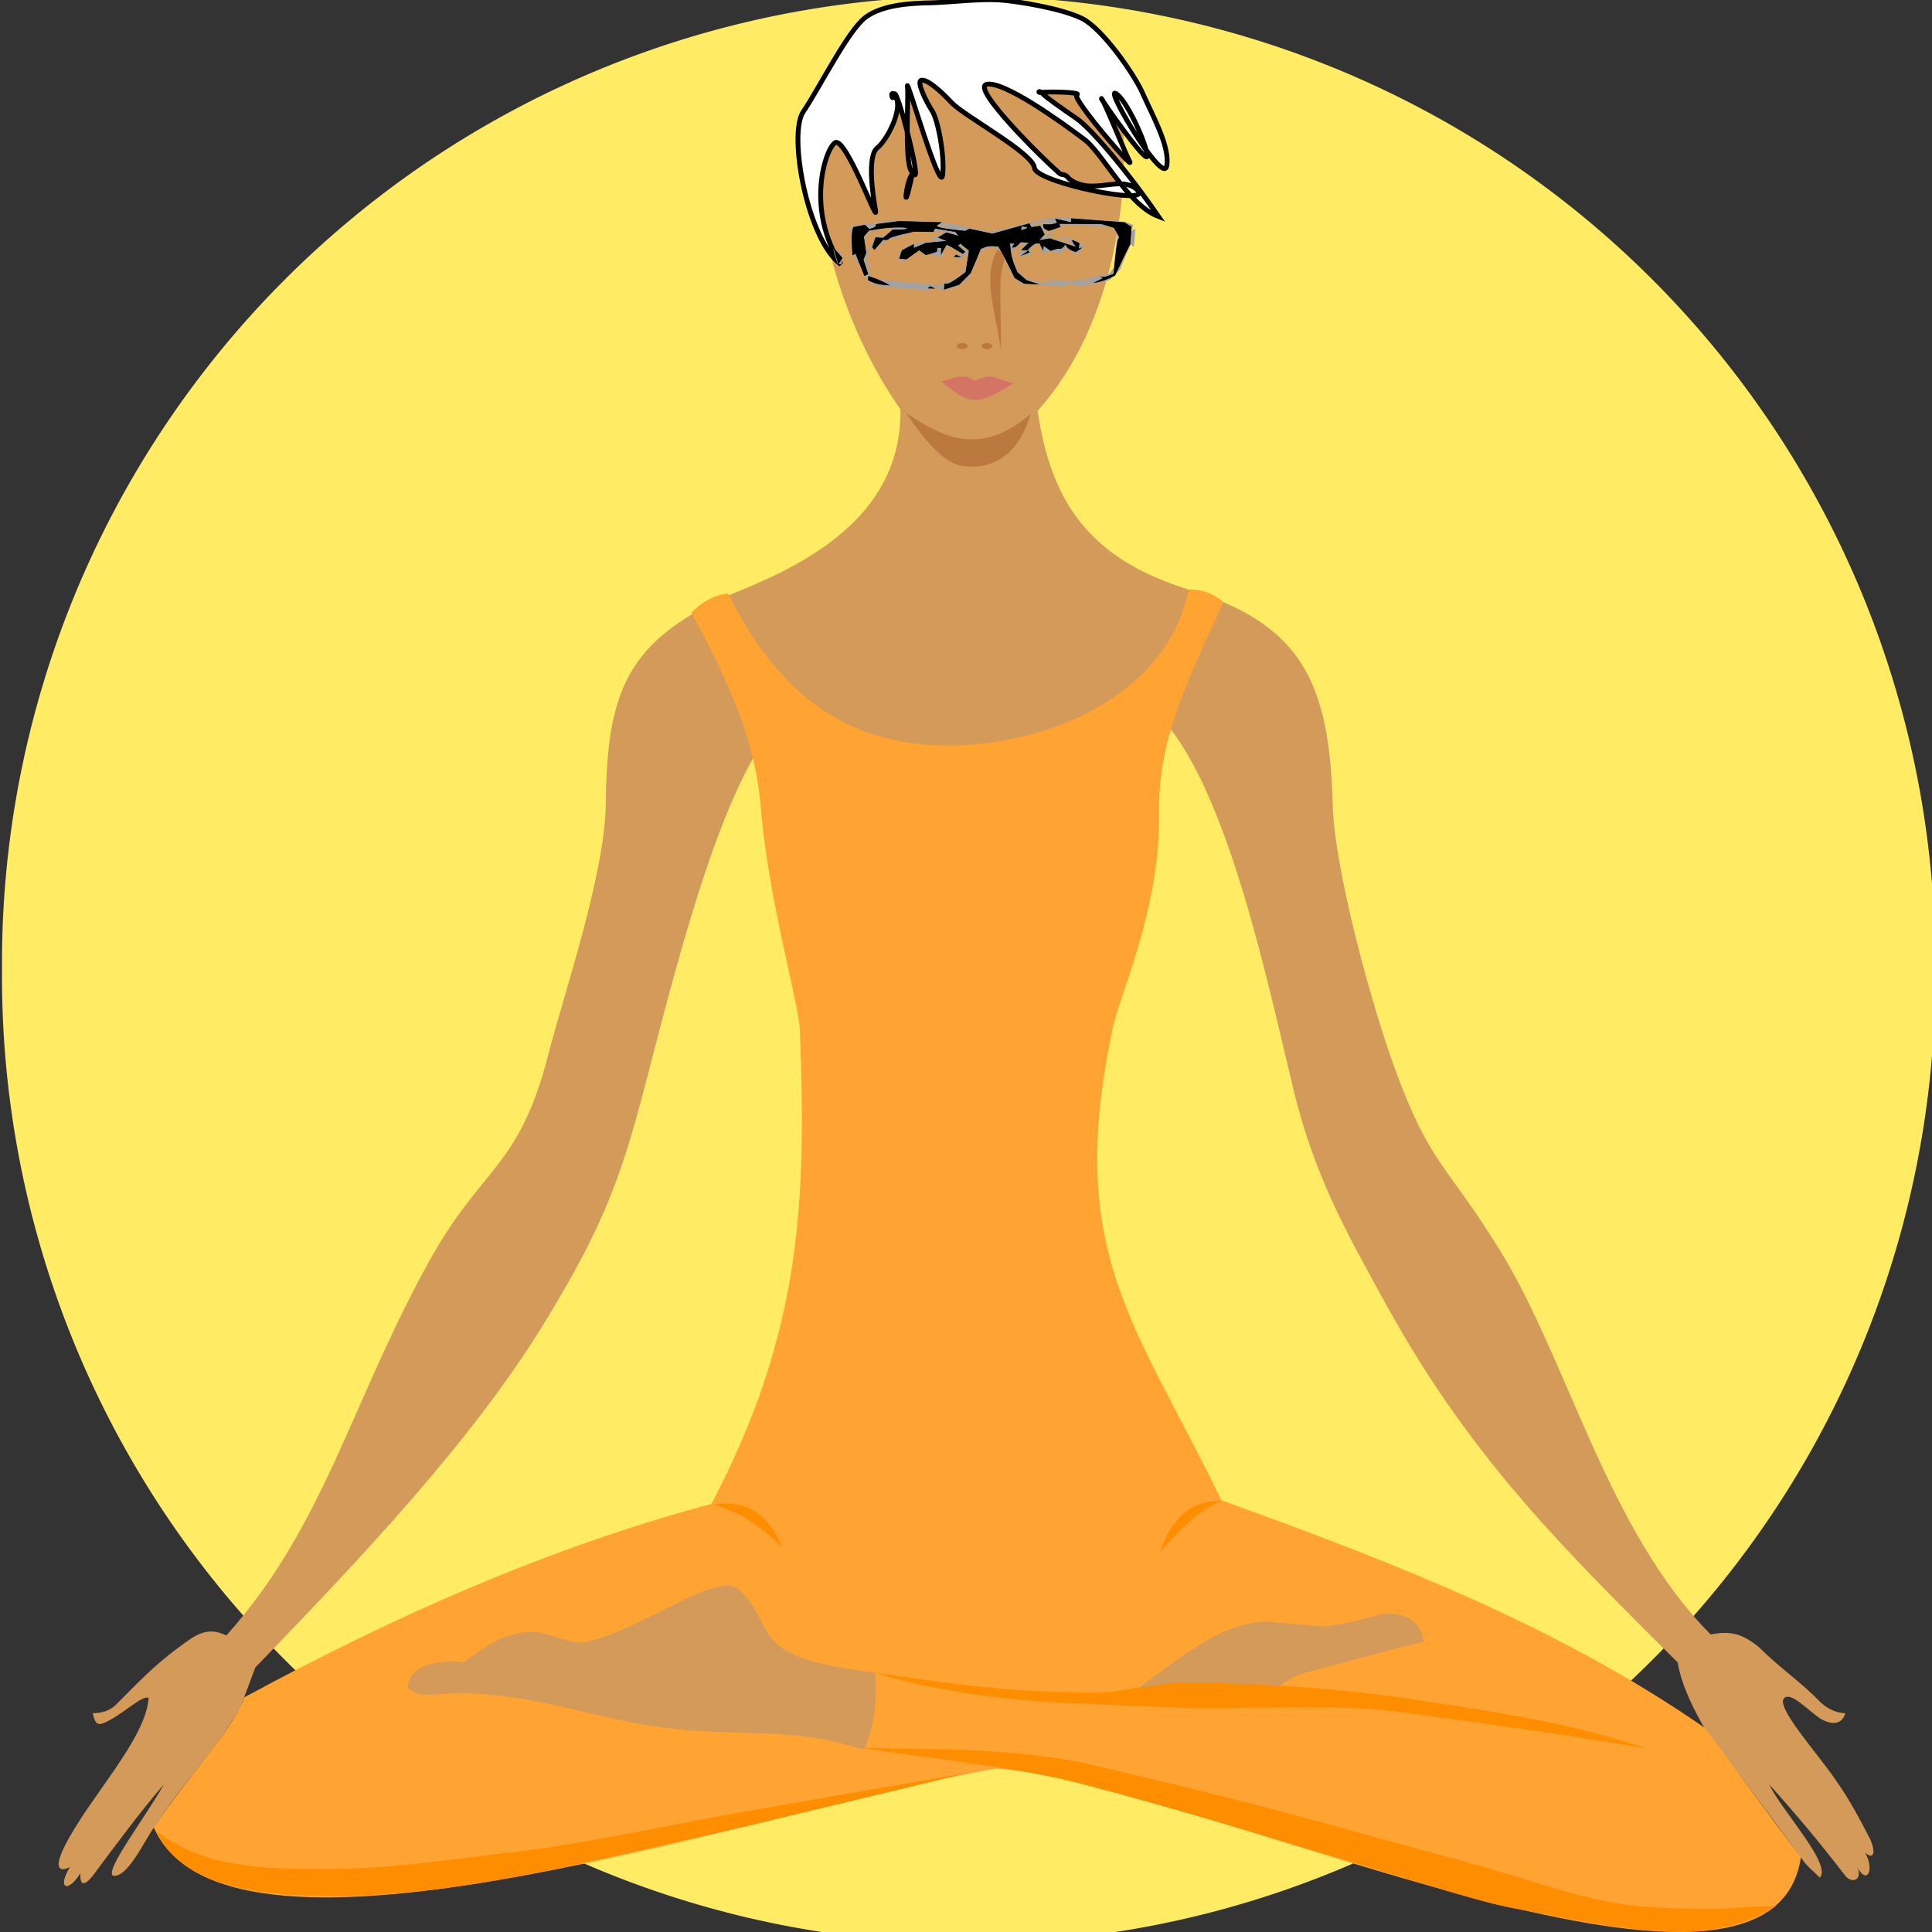 <?xml version="1.0" encoding="utf-8"?>
<svg id="svg2" viewBox="0 0 80 80" xmlns="http://www.w3.org/2000/svg">
  <rect x="0" y="0" width="80" height="80" fill="#333333" stroke="none"/>
  <g id="g3022" transform="matrix(1, 0, 0, 1, 0, -38.856)">
    <g id="g3961" transform="matrix(1, 0, 0, 1, 2.427, -0)">
      <path id="path5500" style="fill:#ffeb64" d="m385.88 464.96a78.792 78.792 0 1 1 -157.58 0 78.792 78.792 0 1 1 157.58 0z" transform="matrix(.508 0 0 .508 -118.32 -157.19)"/>
      <path id="path198" style="fill:#d39a59" d="m38.096 39.059c-2.792 0.043-5.674 1.262-6.352 3.597-1.06 4.525 0.816 9.886 3.113 13.146 0.08 4.647-4.353 6.607-7.152 7.719-4.142 1.912-5.003 3.933-5.048 8.624-0.028 2.897-1.745 7.893-2.372 10.353-1.216 4.768-2.745 4.603-4.962 8.621-3.236 5.865-4.331 10.946-8.378 15.458-0.804-0.397-1.302-0.007-1.956 0.484-1.013 0.728-1.782 1.551-2.66 2.429-0.26 0.223-0.589 0.308-0.915 0.306 0.079 0.376 0.173 0.513 0.421 0.421 0.752-0.295 1.635-1.205 1.893-1.052-0.117 1.716-2.462 4.121-3.471 6.122-0.477 0.954-0.217 1.098 0.213 0.88-0.54 0.872-0.102 1.105 0.43 0.263-0.014 0.498 0.142 0.552 0.515 0.097 0.945-1.267 1.931-2.607 2.945-3.786-0.831 1.468-2.473 3.583-2.103 3.786 0.595 0.091 1.267-1.401 1.687-1.997 1.288-1.952 2.464-3.099 3.571-4.944l0.631-1.683c4.377-4.533 8.996-9.401 11.989-14.303 2.412-3.951 3.143-5.95 4.153-9.813 0.976-3.735 2.548-10.169 4.471-13.534 5.075 2.025 12.363 2.145 17.248-1.262 2.564 3.296 4.094 10.725 5.118 14.947 0.865 3.568 2.127 5.826 3.893 9.024 3.563 6.449 7.59 10.298 12.023 14.731 0.165 0.992 0.699 2.006 1.126 2.75 1.596 2.104 2.412 3.193 3.993 5.348 0.259 0.38 0.444 0.487 0.771 0.814 0.499-0.561-1.562-2.745-2.103-3.864 1.124 1.248 2.102 2.417 3.155 3.786 0.28 0.353 0.736 0.156 0.493-0.34 0.475 0.786 0.697-0.03 0.323-0.609 0.358 0.28 0.451 0.026 0.235-0.523-0.463-0.91-0.927-1.761-1.472-2.524-0.757-1.108-2.507-3.036-2.103-3.365 0.285-0.259 0.973 0.508 1.472 0.841 0.58 0.361 0.952 0.175 1.052-0.21-0.288-0.013-0.64-0.109-0.997-0.425-0.866-0.898-1.697-1.428-2.579-2.31-0.703-0.569-1.186-0.685-1.998-0.526-4.242-4.257-5.914-11.306-8.659-15.794-2.272-3.714-2.943-3.588-4.425-7.65-0.933-2.56-2.498-8.174-2.57-10.947-0.133-5.082-1.335-7.398-5.816-8.831-4.155-1.249-5.832-3.545-6.399-7.449 3.183-3.539 4.015-9.258 3.365-13.377-0.314-2.338-3.014-3.471-5.805-3.429z"/>
      <path id="path202" style="fill:#ffa433" d="m27.721 63.434c-0.598 0.06-1.116 0.374-1.517 0.791 1.972 3.633 2.73 5.854 2.896 8.356 0.355 3.717 1.482 7.537 1.593 8.889 0.27 7.114 0.093 12.527-3.66 19.658-6.765 1.813-13.203 4.682-19.35 8.014-0.344 1.131-2.147 3.057-3.745 5.384 3.13 7.08 25.451-0.837 34.9-2.444 8.551 0.691 32.078 12.123 33.307 3.676-1.429-1.861-2.729-3.72-3.985-5.356-6.101-4.238-13.066-6.913-20.01-9.421-3.586-7.401-6.492-10.279-4.49-19.593 0.241-1.256 1.976-4.903 1.904-8.88-0.035-2.884 1.001-5.122 2.671-8.718-0.373-0.309-0.825-0.544-1.441-0.523-0.885 4.425-5.923 6.486-10.023 6.458-4.1-0.028-6.946-2.051-9.05-6.292z"/>
      <path id="path204" d="m44.738 108.73c1.667-1.189 3.365-2.676 5.258-2.734 0.771 0.07 1.542 0.14 2.313 0.21 0.969-0.061 1.799-0.361 2.524-0.523 0.882-0.105 1.63 0.34 1.683 1.154-1.844 0.436-3.073 0.821-4.837 1.262-0.587 0.174-1.032 0.456-1.472 0.841-1.99 0.02-3.409-0.026-5.468-0.21z" style="fill:#d39a59"/>
      <path id="path220" d="m28.148 104.64c-1.031-0.69-4.049 1.75-6.334 2.207-0.766 0.121-1.478-0.436-2.313-0.421-1.046 0.044-1.903 0.638-2.734 1.262-1.146-0.133-2.286 0.162-2.313 1.052 0.492 0.537 1.472 0.139 2.713 0.235 2.933 0.164 5.154 1.046 7.761 1.403 3.108 0.423 5.481-0.035 8.244 0.886h0.21c0.411-1.104 0.524-1.911 0.421-3.155-5.435-0.622-3.949-1.824-5.654-3.469z" style="fill:#d39a59"/>
      <path id="path224" style="fill:#ff8d00" d="m33.356 111.24c3.069 0.046 6.19 0.017 9.178 0.639 4.439 1.027 7.781 1.868 11.987 3.057 2.881 0.777 4.526 1.214 6.644 1.875 2.905 0.896 3.906 1.045 6.904 1.09 1.284 0.029 2.03-0.141 3.039-0.116-0.871 0.595-2.052 0.893-3.1 1.035-2.368 0.14-5.01-0.409-7.321-0.87-1.568-0.231-3.997-1.052-6.421-1.772-3.597-1.07-8.171-2.516-12.785-3.678-2.909-0.621-6.965-1.033-8.125-1.259z"/>
      <path id="path226" d="m33.801 108.12c3.322 0.488 5.884 0.828 9.045 0.828 0.87 0.003 1.311-0.146 1.893-0.21 0.701-0.07 1.224-0.231 2.103-0.21 3.274 0.052 5.622 0.203 8.833 0.631 3.602 0.565 6.615 0.943 10.095 2.103-3.283-0.572-6.584-1.022-9.885-1.472-3.089-0.435-6.348-0.15-9.044-0.21-1.727-0.068-3.275-0.122-5.258-0.21-2.622-0.15-5.353-0.499-7.783-1.248z" style="fill:#ff8d00"/>
      <path id="path228" d="m11.745 116.24c2.354-0.045 5.175-0.474 7.517-0.745 2.882-0.366 6.061-1.077 9.087-1.614 3.9-0.68 6.18-1.075 9.27-1.612-2.874 0.714-6.308 1.517-9.183 2.218-3.03 0.669-5.021 1.181-9.09 2.006-2.409 0.453-5.118 0.863-7.627 0.869-2.48-0.007-6.436-0.031-7.672-2.682 2.295 1.734 5.081 1.546 7.699 1.56z" style="fill:#ff8d00"/>
      <path id="path232" d="m39.937 48.195c-2.144 1.253-1.179 3.065-0.913 5.205 0.003-3.265-0.296-3.413 0.913-5.205z" style="fill:#bb783f"/>
      <path id="path236" d="m36.555 54.648c0.547-0.111 0.868-0.374 1.381-0.029 0.774-0.359 0.876-0.06 1.597 0.115-1.449 0.876-1.746 0.978-2.978-0.086z" style="fill:#d37465"/>
      <path id="path3345" style="fill:#bb783f" d="m81.838 47.71c0 0.103-0.148 0.187-0.331 0.187s-0.331-0.084-0.331-0.187 0.148-0.187 0.331-0.187 0.331 0.084 0.331 0.187z" transform="matrix(.673 0 0 .673 -17.443 21.077)"/>
      <path id="path3347" style="fill:#bb783f" d="m81.838 47.71c0 0.103-0.148 0.187-0.331 0.187s-0.331-0.084-0.331-0.187 0.148-0.187 0.331-0.187 0.331 0.084 0.331 0.187z" transform="matrix(.673 0 0 .673 -16.416 21.077)"/>
      <path id="path200" d="m35.094 55.957c1.547 2.301 2.21 2.203 2.741 2.221 0.531 0.019 1.846-0.202 2.409-2.174-2.105 1.788-3.652 0.952-5.15-0.047z" style="fill:#bb783f"/>
      <path id="path3361" style="fill:#ff8d00" d="m27.092 101.16c1.146 0.289 2.056 0.953 2.87 1.772-0.506-1.211-1.305-2.018-2.87-1.772z"/>
      <path id="path3363" style="fill:#ff8d00" d="m48.158 101.01c-1.17-0.041-2.041 0.607-2.546 2.097 0.826-0.925 1.655-1.762 2.546-2.097z"/>
    </g>
  </g>
  <g transform="matrix(1, -0.014, -0.001, 1, 141.253, 84.761)">
    <path d="M -105.514 -85.509 C -106.24 -84.96 -107.431 -82.579 -108.071 -81.652 C -108.713 -80.726 -107.885 -76.301 -106.507 -75.304 C -107.942 -77.548 -107.202 -80 -106.77 -80.338 C -106.337 -80.677 -104.964 -76.868 -105.076 -77.508 C -105.188 -78.149 -105.434 -79.769 -105.009 -80.105 C -104.585 -80.44 -103.954 -81.687 -104.236 -82.186 C -104.518 -82.685 -104.394 -81.875 -104.309 -82.308 C -104.224 -82.742 -103.183 -78.675 -103.469 -78.985 C -103.754 -79.296 -104.049 -76.652 -103.542 -79.067 C -103.911 -79.268 -103.699 -82.155 -103.761 -82.637 C -103.823 -83.119 -102.39 -78.115 -102.3 -78.944 C -102.21 -79.773 -102.5 -81.244 -102.738 -81.611 C -102.976 -81.978 -103.415 -82.856 -103.176 -82.884 C -102.938 -82.909 -102.447 -82.493 -101.934 -81.94 C -101.422 -81.386 -98.548 -79.798 -98.5 -79.191 C -98.453 -78.582 -93.529 -77.52 -94.226 -78.206 C -94.924 -78.891 -96.08 -77.976 -97.039 -78.698 C -97.34 -79.051 -97.31 -78.747 -97.587 -79.067 C -97.974 -79.389 -101.178 -82.556 -100.473 -82.678 C -99.768 -82.8 -97.485 -81.144 -96.491 -80.381 C -95.716 -79.863 -94.678 -77.621 -93.358 -77.102 C -94.741 -79.126 -96.202 -80.818 -96.747 -81.201 C -97.292 -81.583 -98.015 -82.093 -98.172 -82.268 C -98.328 -82.442 -98.385 -82.272 -98.208 -82.308 C -98.032 -82.346 -96.51 -82.302 -96.747 -82.186 C -96.983 -82.07 -94.328 -78.954 -94.555 -79.395 C -94.782 -79.838 -95.617 -81.93 -95.724 -82.022 C -95.831 -82.113 -93.76 -79.105 -93.824 -79.642 C -93.888 -80.179 -94.701 -81.988 -95.139 -82.227 C -95.578 -82.465 -93.166 -78.38 -93.021 -79.191 C -92.875 -80.001 -93.646 -81.351 -94.007 -82.186 C -94.368 -83.021 -95.698 -84.919 -96.528 -85.345 C -97.357 -85.77 -99.205 -86.105 -99.998 -86.166 C -100.791 -86.226 -102.119 -86.087 -102.811 -86.083 C -103.503 -86.08 -104.788 -86.058 -105.514 -85.509 Z" stroke="black" id="e46_area3" fill="white" style="stroke-width: 0.2;" transform="matrix(1, 0, -0, 1, -0, 0)"/>
  </g>
  <g id="layer1" transform="matrix(0.081, 0.006, -0.006, 0.081, 17.794, -59.746)">
    <g id="g3118" transform="translate(-608.57)">
      <path id="path3122" style="fill:#a2a2a2" d="m899.63 861.34-3.159-0.915-3.017-4.745c-1.659-2.61-3.669-5.476-4.467-6.371l-1.45-1.626-1.179-6.77-1.179-6.77 0.901-0.901 0.901-0.901 9.403-2.01 9.403-2.01 13-0.541 13-0.541 12.236 1.546 12.236 1.546 5.31-1.383c2.92-0.761 7.721-2.333 10.668-3.495 2.947-1.162 8.552-2.803 12.454-3.647l7.096-1.535 16.579-0.041 16.579-0.041 2.12 0.673 2.12 0.673-0.619 1.613-0.619 1.613 1.17-0.723 1.17-0.723v4.618 4.618l-0.884-0.546-0.884-0.546-1.042 2.737c-0.573 1.506-1.564 4.436-2.202 6.513l-1.16 3.775-2.501 2.972-2.501 2.972-6.991 2.124-6.991 2.124-3.922-0.526-3.922-0.526v0.847 0.847l-12.061 0.043-12.061 0.043-2.358-2.358c-1.297-1.297-3.523-4.657-4.947-7.467l-2.589-5.108-2.439-1.598-2.439-1.598-2.757 1.33-2.758 1.33-2.822 7.5-2.822 7.5-2.724 2.239-2.724 2.239-4.193 1.431-4.193 1.431-0.307-0.922-0.307-0.922-3.493 1.002-3.493 1.002-11.507-0.09-11.507-0.09-3.159-0.915zm38.332-4.562 5.173-2.502 1.577-3.94c2.477-6.191 1.921-10.12-0.889-6.277l-1.186 1.623-2.424-0.799-2.424-0.799 2.5-0.641 2.5-0.641-3.2-1.682c-1.76-0.925-3.664-1.682-4.231-1.682h-1.031l-0.627 2.5-0.627 2.5h-5.192-5.192l-0.969-0.969-0.969-0.969-3.244 3.032-3.244 3.032-1.987-0.631c-2.373-0.753-2.453-1.385-0.521-4.143l1.465-2.092 3.661-1.738c3.962-1.88 5.652-2.329 9.217-2.447l2.309-0.076-0.574-0.928-0.574-0.928 1.924-0.611c1.058-0.336 2.524-1.333 3.257-2.216l1.333-1.605-2.492 0.811c-1.371 0.446-4.967 0.887-7.992 0.98l-5.5 0.17-4.695 2.164c-2.582 1.19-5.299 2.164-6.038 2.164h-1.343l-3.462 2.959c-3.373 2.883-5.962 3.856-5.962 2.24 0-0.44 0.562-2.012 1.25-3.492l1.25-2.692 2-0.04 2-0.04 1.927-1.458 1.927-1.458-0.623-0.623-0.623-0.623-5.004 1.201-5.004 1.201-1.074 1.294-1.074 1.294 0.238 3.118 0.238 3.118h0.917 0.917l-0.522 4.635-0.522 4.635 0.754-1.219 0.754-1.219 0.545 2.086 0.545 2.086-1.01-0.625-1.01-0.625 1.681 2.566 1.681 2.566 3.173 0.418c1.745 0.23 9.473 0.446 17.173 0.48l14 0.062 5.173-2.502zm49.667-3.592 0.507-1.25 1.061 1.5 1.061 1.5 0.015-1.243 0.015-1.243 3.75 0.137c4.506 0.165 8.462-0.608 17.75-3.466l7-2.154 0.948-1.516 0.948-1.516 0.366-8.614 0.366-8.614-1.75-1.75-1.75-1.75-12.064 0.412-12.064 0.412-2.752 1.818-2.752 1.818-2.407-0.46-2.407-0.46 0.538 1.401 0.538 1.401 1.339-0.514 1.339-0.514 0.549 0.888 0.549 0.888-2.767 0.418-2.767 0.418 4.124 0.15 4.124 0.15 4.376 1.491 4.376 1.491-1.927-1.481-1.927-1.481 0.569-0.569 0.569-0.569 3.608 1.508 3.608 1.508v1.122c0 0.617-0.676 1.798-1.501 2.624l-1.501 1.501-2.957-1.475-2.957-1.475-1.136 1.369-1.136 1.369-3.249-0.122c-1.787-0.067-3.747 0.186-4.356 0.562l-1.107 0.684-1.186-2.278c-1.701-3.269-1.711-3.272-3.841-1.345l-1.939 1.754 0.492 1.283 0.492 1.283-2.678 0.672-2.678 0.672-0.613-0.613-0.613-0.613 1.649-2.872 1.649-2.872-1.591 0.61c-0.875 0.336-2.457 1.477-3.516 2.535l-1.925 1.925 1.704 4.461 1.704 4.461 2.125 1.98c1.169 1.089 3.034 2.17 4.145 2.402 1.111 0.232 2.92 0.613 4.02 0.845 1.1 0.233 2.75 0.475 3.667 0.539l1.667 0.116 0.507-1.25zm5.66-22.75c0-0.55 0.198-1 0.441-1s0.719 0.45 1.059 1l0.618 1h-1.059-1.059v-1zm15.187 21.317-1.312-0.525-0.604 0.604-0.604 0.604 1.917-0.079 1.917-0.079-1.312-0.525zm-63.187-10.694c0-0.208-0.787-0.995-1.75-1.75l-1.75-1.372 1.372 1.75c1.306 1.666 2.128 2.196 2.128 1.372zm-11.75-12.285-1.25-0.504-1.25 0.504-1.25 0.504h2.5 2.5l-1.25-0.504zm50.25-4.338 3-0.763-2.5-0.019c-1.375-0.01-3.625 0.342-5 0.782l-2.5 0.801 2-0.019c1.1-0.01 3.35-0.362 5-0.782zm-105.02 24.34c-1.816-4.346-1.599-4.804 1.31-2.767l2.19 1.534v2.443 2.443h-0.987-0.987l-1.527-3.654z"/>
      <path id="path3120" style="fill:#1c1c1c" d="m898.54 860.4-2.25-0.904v-1.051-1.051l2.75 0.682c1.512 0.375 4.1 1.266 5.75 1.98l3 1.298-3.5-0.024c-1.925-0.013-4.513-0.431-5.75-0.929zm29.021 0.427 0.604-0.604 1.312 0.525 1.312 0.525-1.917 0.079-1.917 0.079 0.604-0.604zm7.729-0.882v-1.513l1.25-0.015c0.688-0.008 3.006-1.501 5.152-3.317l3.902-3.302 0.46-5.548 0.46-5.548-2.302-1.613-2.302-1.613-0.559 0.559-0.559 0.559 1.925 1.408 1.925 1.408-0.58 0.58-0.58 0.58-4.194-2.139c-2.307-1.177-4.287-1.996-4.4-1.82-0.114 0.176-0.715 1.445-1.335 2.82l-1.129 2.5-0.068-1.75-0.068-1.75h-1-1v1.025 1.025l-2.75 1.052-2.75 1.052-1.805-1.119-1.805-1.119-3.022 2.543-3.022 2.543h-1.866-1.866l0.411-2.135c0.226-1.174 0.538-2.211 0.693-2.303 0.155-0.092 1.519-0.942 3.031-1.888l2.75-1.72v1.049 1.049l2.953-1.527 2.953-1.527 5.297-0.891 5.297-0.891-2.291-0.734-2.291-0.734 2.066-1.447 2.066-1.447 3.225 0.679 3.225 0.679-1-0.988-1-0.988-5.217-0.467-5.217-0.467-0.303 0.908-0.303 0.908-4.981 0.296-4.981 0.296-6 1.836c-3.3 1.01-6.15 2.201-6.333 2.646-0.183 0.446-0.933 0.81-1.667 0.81h-1.333l-2.002 2.748-2.002 2.748-0.63-0.63-0.63-0.63 0.657-2.618 0.657-2.618h1.937 1.937l2.273-2.273 2.273-2.273 3.379-0.257c1.858-0.142 3.59-0.469 3.848-0.727 0.996-0.996-7.648-0.371-13.316 0.962l-5.952 1.4-1.184 1.619-1.184 1.619 0.917 4.08 0.917 4.08-0.575 1.812-0.575 1.812 1.484 3.552 1.484 3.552-0.926 0.572-0.926 0.572-2.696-5.497-2.696-5.497-0.744 0.46-0.744 0.46-0.672-5.382c-0.37-2.96-0.515-6.196-0.324-7.192l0.349-1.81 2.94-0.786 2.94-0.786 1.183 0.982 1.183 0.982 1.627-0.624c0.895-0.343 1.627-0.964 1.627-1.379v-0.755l5.75-1.188 5.75-1.188 11-0.529 11-0.529-1.357 0.954-1.357 0.954 0.946 0.585c0.52 0.322 3.843 0.692 7.383 0.822l6.437 0.238 1.031-0.637 1.031-0.637 5.943 0.818 5.943 0.818 9.224-3.326 9.224-3.326 0.588 0.951 0.588 0.951 2.189-0.542 2.189-0.542 1.307 2.117 1.307 2.117-1.307 1.587-1.307 1.587 2.72-0.678 2.72-0.678 4.279 1.081c2.354 0.594 5.404 1.347 6.779 1.673l2.5 0.592-1.373-1.661c-1.474-1.785-1.199-2.01 1.291-1.054l1.582 0.607v1.452 1.452l1.25-0.633c0.688-0.348 0.374 0.077-0.698 0.946l-1.948 1.579-2.053-0.639c-1.129-0.352-2.39-1.141-2.803-1.755l-0.75-1.115-0.842 1.303c-0.463 0.717-1.25 1.208-1.75 1.091-0.5-0.116-1.756 0.156-2.791 0.605l-1.883 0.817-1.867-1.166-1.867-1.166-0.03 1.258-0.03 1.258-1.019-1.75-1.019-1.75h-1.295c-0.712 0-2.041 0.824-2.953 1.831l-1.657 1.831 0.588 0.588 0.588 0.588-2.336 1.136-2.336 1.136 1.941-1.555 1.941-1.555h-1.846-1.846l1.81-2 1.81-2h-2.033-2.033l-1.245 1.5c-0.685 0.825-1.666 1.5-2.182 1.5h-0.937l0.618-1 0.618-1h-1.17-1.17l0.676 3.75c0.372 2.062 1.465 5.3 2.43 7.193l1.754 3.443 2.554 1.907 2.554 1.907 3.377 0.797 3.377 0.797-4 0.088-4 0.088-2.5-1.262-2.5-1.262-3.194-5.474c-1.757-3.01-3.915-6.486-4.797-7.724l-1.602-2.25h-2.519c-1.385 0-3.351 0.445-4.368 0.99l-1.849 0.99-2.103 6.32-2.103 6.32-2.732 3.181-2.732 3.181-3.75 1.523-3.75 1.523v-1.513zm40-33.12c0-0.216-0.675-0.393-1.5-0.393h-1.5v0.969 0.969l1.5-0.576c0.825-0.317 1.5-0.752 1.5-0.969zm-95.337 23.971c-0.347-1.025-1.108-2.989-1.693-4.364l-1.063-2.5 2.66 2.636 2.66 2.636-0.967 1.728-0.967 1.728-0.63-1.864zm133.24 0.311 2.401-1.408-0.901-0.47-0.901-0.47 1.177 0.277c0.647 0.152 2.254-0.232 3.571-0.853l2.394-1.13 0.201-8.441c0.11-4.643 0.455-8.852 0.765-9.354l0.564-0.913-1.552-2.369-1.552-2.369-3.139-0.689-3.139-0.689-10.887 0.711-10.887 0.711 0.479 0.775 0.479 0.775-2.969 1.23-2.969 1.23-1.518-0.582c-0.835-0.32-1.518-1.047-1.518-1.614v-1.031h1.918c1.055 0 2.627-0.272 3.494-0.605l1.576-0.605-0.647-1.048-0.647-1.048 4.153 0.664 4.153 0.664v-1.012-1.012h13.566 13.566l1.934 1.035 1.934 1.035v4.431 4.431l-1.385 3.284c-0.761 1.806-2.23 5.512-3.264 8.236l-1.879 4.952-2.986 1.693c-1.643 0.931-4.111 1.984-5.486 2.34l-2.5 0.647 2.401-1.408zm-73.631-7.28 0.604-0.604 1.312 0.525 1.312 0.525-1.917 0.079-1.917 0.079 0.604-0.604z"/>
    </g>
    <path id="path3143" style="fill:#000000" d="m58.155 39.668v-1.419h0.794c0.906 0 1.678-0.369 3.527-1.686 0.908-0.647 4.154-3.309 5.515-4.524l0.485-0.432 0.45-5.509c0.248-3.03 0.45-5.537 0.45-5.57 0-0.034-1.051-0.798-2.335-1.699l-2.335-1.637-0.599 0.605c-0.702 0.708-0.908 0.418 1.593 2.248l1.648 1.206-0.521 0.521-0.521 0.521-2.818-1.423c-3.131-1.582-5.155-2.481-5.583-2.481-0.29 0-0.618 0.609-2.071 3.845-0.464 1.034-0.484 1.057-0.564 0.661-0.045-0.226-0.082-0.926-0.082-1.555v-1.145h-1.091-1.091l-0.037 1.045-0.037 1.045-2.671 1.017-2.671 1.017-1.77-1.111c-1.495-0.938-1.806-1.088-2.005-0.963-0.13 0.081-1.508 1.22-3.063 2.531l-2.827 2.384h-1.825-1.825l0.085-0.419c0.344-1.697 0.722-3.247 0.864-3.542 0.116-0.242 1.003-0.875 2.877-2.054 1.49-0.937 2.752-1.709 2.805-1.714s0.097 0.426 0.097 0.958 0.031 0.967 0.07 0.967 1.417-0.692 3.063-1.537l2.993-1.537 5.255-0.881c2.89-0.485 5.256-0.911 5.256-0.947 0-0.036-1.004-0.384-2.232-0.772l-2.232-0.706 1.99-1.403 1.99-1.403 3.16 0.666c1.738 0.366 3.194 0.632 3.235 0.59 0.041-0.041-0.357-0.507-0.886-1.036l-0.961-0.96-5.028-0.454c-2.765-0.249-5.155-0.454-5.31-0.454-0.233 0-0.33 0.149-0.567 0.871-0.157 0.479-0.293 0.88-0.301 0.891-0.008 0.011-2.22 0.147-4.916 0.303l-4.901 0.282-3.805 1.158c-5.562 1.693-8.344 2.793-8.745 3.458-0.253 0.42-0.942 0.646-1.988 0.653l-0.939 0.006-1.935 2.698c-1.064 1.484-1.966 2.7-2.005 2.702-0.038 0.002-0.323-0.254-0.632-0.569l-0.563-0.573 0.644-2.49 0.644-2.49 1.923-0.035 1.923-0.035 2.322-2.305 2.321-2.305 1.225-0.082c4.045-0.272 6.183-0.676 6.028-1.141-0.191-0.572-5.014-0.365-10.027 0.431-1.603 0.254-8.719 1.832-9.233 2.047-0.415 0.174-2.578 3.204-2.524 3.537 0.025 0.152 0.416 1.922 0.871 3.934s0.826 3.789 0.826 3.95c0 0.161-0.232 1.018-0.516 1.906-0.284 0.888-0.516 1.681-0.516 1.762 0 0.082 0.647 1.695 1.438 3.585l1.438 3.436-0.339 0.267c-0.187 0.147-0.572 0.399-0.856 0.561l-0.516 0.292-2.461-5.001c-1.354-2.751-2.551-5.218-2.659-5.484-0.109-0.266-0.223-0.484-0.254-0.484-0.031 0-0.369 0.2-0.751 0.444l-0.694 0.444-0.069-0.348c-0.103-0.519-0.698-5.557-0.849-7.183-0.26-2.809-0.084-6.254 0.339-6.638 0.061-0.055 1.37-0.434 2.909-0.842l2.799-0.742 1.186 0.99c0.652 0.544 1.25 0.964 1.328 0.932s0.618-0.246 1.2-0.476c1.379-0.545 1.972-1.073 1.972-1.759v-0.504l5.772-1.187 5.772-1.187 10.757-0.518c5.916-0.285 10.773-0.502 10.793-0.482 0.02 0.02-0.51 0.412-1.177 0.872-0.667 0.46-1.215 0.874-1.217 0.92-0.007 0.167 0.958 0.646 1.662 0.824 1.199 0.303 4.356 0.557 8.911 0.717l4.321 0.151 1.008-0.623 1.008-0.623 5.956 0.813 5.956 0.813 9.141-3.303c5.028-1.816 9.158-3.303 9.178-3.303 0.02 0 0.287 0.406 0.594 0.903s0.645 0.901 0.753 0.9c0.108-0.002 1.096-0.231 2.195-0.509 1.099-0.279 2.034-0.466 2.075-0.416 0.221 0.261 2.439 3.938 2.439 4.044 0 0.068-0.557 0.793-1.237 1.61-0.68 0.817-1.205 1.518-1.165 1.558 0.04 0.039 1.264-0.227 2.721-0.591l2.649-0.663 3.127 0.785c5.356 1.345 10.459 2.567 10.509 2.518 0.026-0.026-0.265-0.417-0.647-0.868-0.382-0.452-0.913-1.14-1.181-1.53l-0.487-0.709 0.382-0.039c0.218-0.022 1.026 0.199 1.883 0.516l1.501 0.555 0 1.453 0 1.453 0.658-0.333c0.362-0.183 0.68-0.311 0.708-0.283 0.084 0.084-2.663 2.289-2.852 2.289-0.32 0-2.305-0.668-2.963-0.998-0.9-0.45-1.651-1.089-2.083-1.773-0.202-0.32-0.412-0.582-0.466-0.583-0.054-0-0.294 0.304-0.532 0.677-0.819 1.278-1.336 1.644-2.317 1.644-0.742 0-1.834 0.3-3.144 0.862-0.602 0.259-1.162 0.471-1.243 0.471s-0.949-0.503-1.929-1.118c-0.98-0.615-1.804-1.118-1.832-1.118s-0.068 0.526-0.088 1.17l-0.037 1.17-0.967-1.696-0.967-1.696-0.911 0.054c-1.328 0.078-2.019 0.49-3.704 2.207-0.793 0.809-1.363 1.491-1.326 1.588 0.052 0.134-0.258 0.17-1.494 0.17-1.453 0-1.547-0.015-1.382-0.22 0.097-0.121 0.859-0.976 1.692-1.899 0.834-0.924 1.516-1.724 1.516-1.779 0-0.055-0.921-0.1-2.046-0.1h-2.046l-0.791 0.956c-1.185 1.433-2.195 2.139-3.058 2.139-0.405 0-0.384-0.086 0.263-1.099 0.251-0.392 0.456-0.769 0.456-0.839 0-0.074-0.506-0.126-1.213-0.126-1.089 0-1.208 0.023-1.162 0.226 0.028 0.124 0.227 1.194 0.441 2.378 0.682 3.758 1.402 5.9 3.184 9.472l1.232 2.467 2.338 1.736c1.286 0.955 2.483 1.825 2.661 1.934 0.177 0.109 1.678 0.509 3.335 0.891l3.013 0.693-3.658 0.105-3.658 0.105-2.53-1.255-2.53-1.255-0.751-1.301c-3.187-5.522-6.882-11.49-8.313-13.426l-0.542-0.733-2.147 0.054c-2.601 0.065-3.494 0.265-5.34 1.197l-1.321 0.667-2.134 6.356-2.134 6.356-2.726 3.178-2.726 3.178-3.589 1.451c-1.974 0.798-3.632 1.451-3.685 1.451s-0.096-0.638-0.096-1.419zm38.628-32.102c1.119-0.525 1.486-0.836 1.256-1.065-0.199-0.199-1.115-0.354-2.127-0.36l-0.871-0.006v1.046 1.046l0.355-0.088c0.195-0.049 0.819-0.306 1.387-0.572z" transform="translate(268.62 820.19)"/>
    <path id="path3145" style="fill:#000000" d="m2.953 30.983c-0.243-0.721-0.92-2.498-1.504-3.95-0.584-1.452-1.05-2.649-1.036-2.661 0.014-0.012 1.107 1.031 2.428 2.317l2.402 2.339-0.923 1.633-0.923 1.633-0.442-1.311z" transform="translate(268.62 820.19)"/>
    <path id="path3147" style="fill:#000000" d="m25.718 41.002c-2.494-0.296-3.674-0.572-5.353-1.252l-1.096-0.444-0.038-0.98c-0.021-0.539-0.005-0.98 0.034-0.98 0.322 0 3.488 0.877 5.043 1.397 1.668 0.558 5.53 2.1 5.711 2.281 0.069 0.069-3.694 0.05-4.301-0.022z" transform="translate(268.62 820.19)"/>
    <path id="path3149" style="fill:#000000" d="m50.346 40.717c0.28-0.293 0.574-0.533 0.652-0.533s0.632 0.201 1.231 0.446l1.089 0.446-1.306 0.006c-0.718 0.003-1.502 0.042-1.741 0.087l-0.435 0.082 0.51-0.533z" transform="translate(268.62 820.19)"/>
    <path id="path3151" style="fill:#000000" d="m62.493 23.662 0.533-0.534 1.044 0.427c0.574 0.235 1.03 0.437 1.014 0.449-0.016 0.012-0.726 0.06-1.577 0.107l-1.548 0.085 0.533-0.534z" transform="translate(268.62 820.19)"/>
    <path id="path3153" style="fill:#000000" d="m96.654 20.62c0.071-0.07 0.728-0.607 1.46-1.194l1.331-1.066 0.313 0.294c0.172 0.162 0.313 0.334 0.313 0.382 0 0.048-0.711 0.422-1.58 0.831-1.788 0.841-2.026 0.939-1.838 0.753z" transform="translate(268.62 820.19)"/>
    <path id="path3155" style="fill:#000000" d="m136.32 30.817c1.167-0.683 2.141-1.259 2.166-1.281 0.025-0.022-0.236-0.186-0.58-0.366l-0.625-0.326 0.58 0.068c0.801 0.093 2.304-0.32 4.078-1.122 0.798-0.36 1.54-0.723 1.65-0.805 0.171-0.128 0.219-0.906 0.331-5.373 0.142-5.668 0.315-8.991 0.578-11.062 0.132-1.041 0.242-1.437 0.514-1.848l0.347-0.524-1.46-2.244c-0.803-1.234-1.518-2.322-1.589-2.416-0.071-0.095-1.549-0.48-3.289-0.857l-3.16-0.685-10.254 0.661c-5.639 0.363-10.554 0.693-10.922 0.734l-0.668 0.073 0.44 0.73c0.242 0.401 0.397 0.77 0.346 0.82s-1.357 0.613-2.902 1.253l-2.82 1.163-0.9-0.373c-0.5-0.205-1.07-0.49-1.27-0.634-0.45-0.321-0.79-0.997-0.79-1.588v-0.445l1.773-0.081c0.975-0.045 2.122-0.167 2.547-0.273 0.994-0.246 2.644-0.874 2.644-1.007 0-0.056-0.239-0.481-0.531-0.944s-0.498-0.875-0.457-0.916c0.041-0.041 1.775 0.195 3.852 0.524s3.879 0.598 4.003 0.597c0.195-0.002 0.226-0.135 0.226-0.97v-0.967h13.513 13.513l1.897 1 1.897 1 0.002 4.419 0.002 4.419-0.719 1.707c-0.793 1.882-3.845 9.596-5.04 12.735l-0.761 1.999-2.09 1.173c-2.485 1.395-4.461 2.264-6.476 2.848-0.813 0.236-1.536 0.428-1.605 0.428s0.828-0.559 1.994-1.242z" transform="translate(268.62 820.19)"/>
  </g>
</svg>
